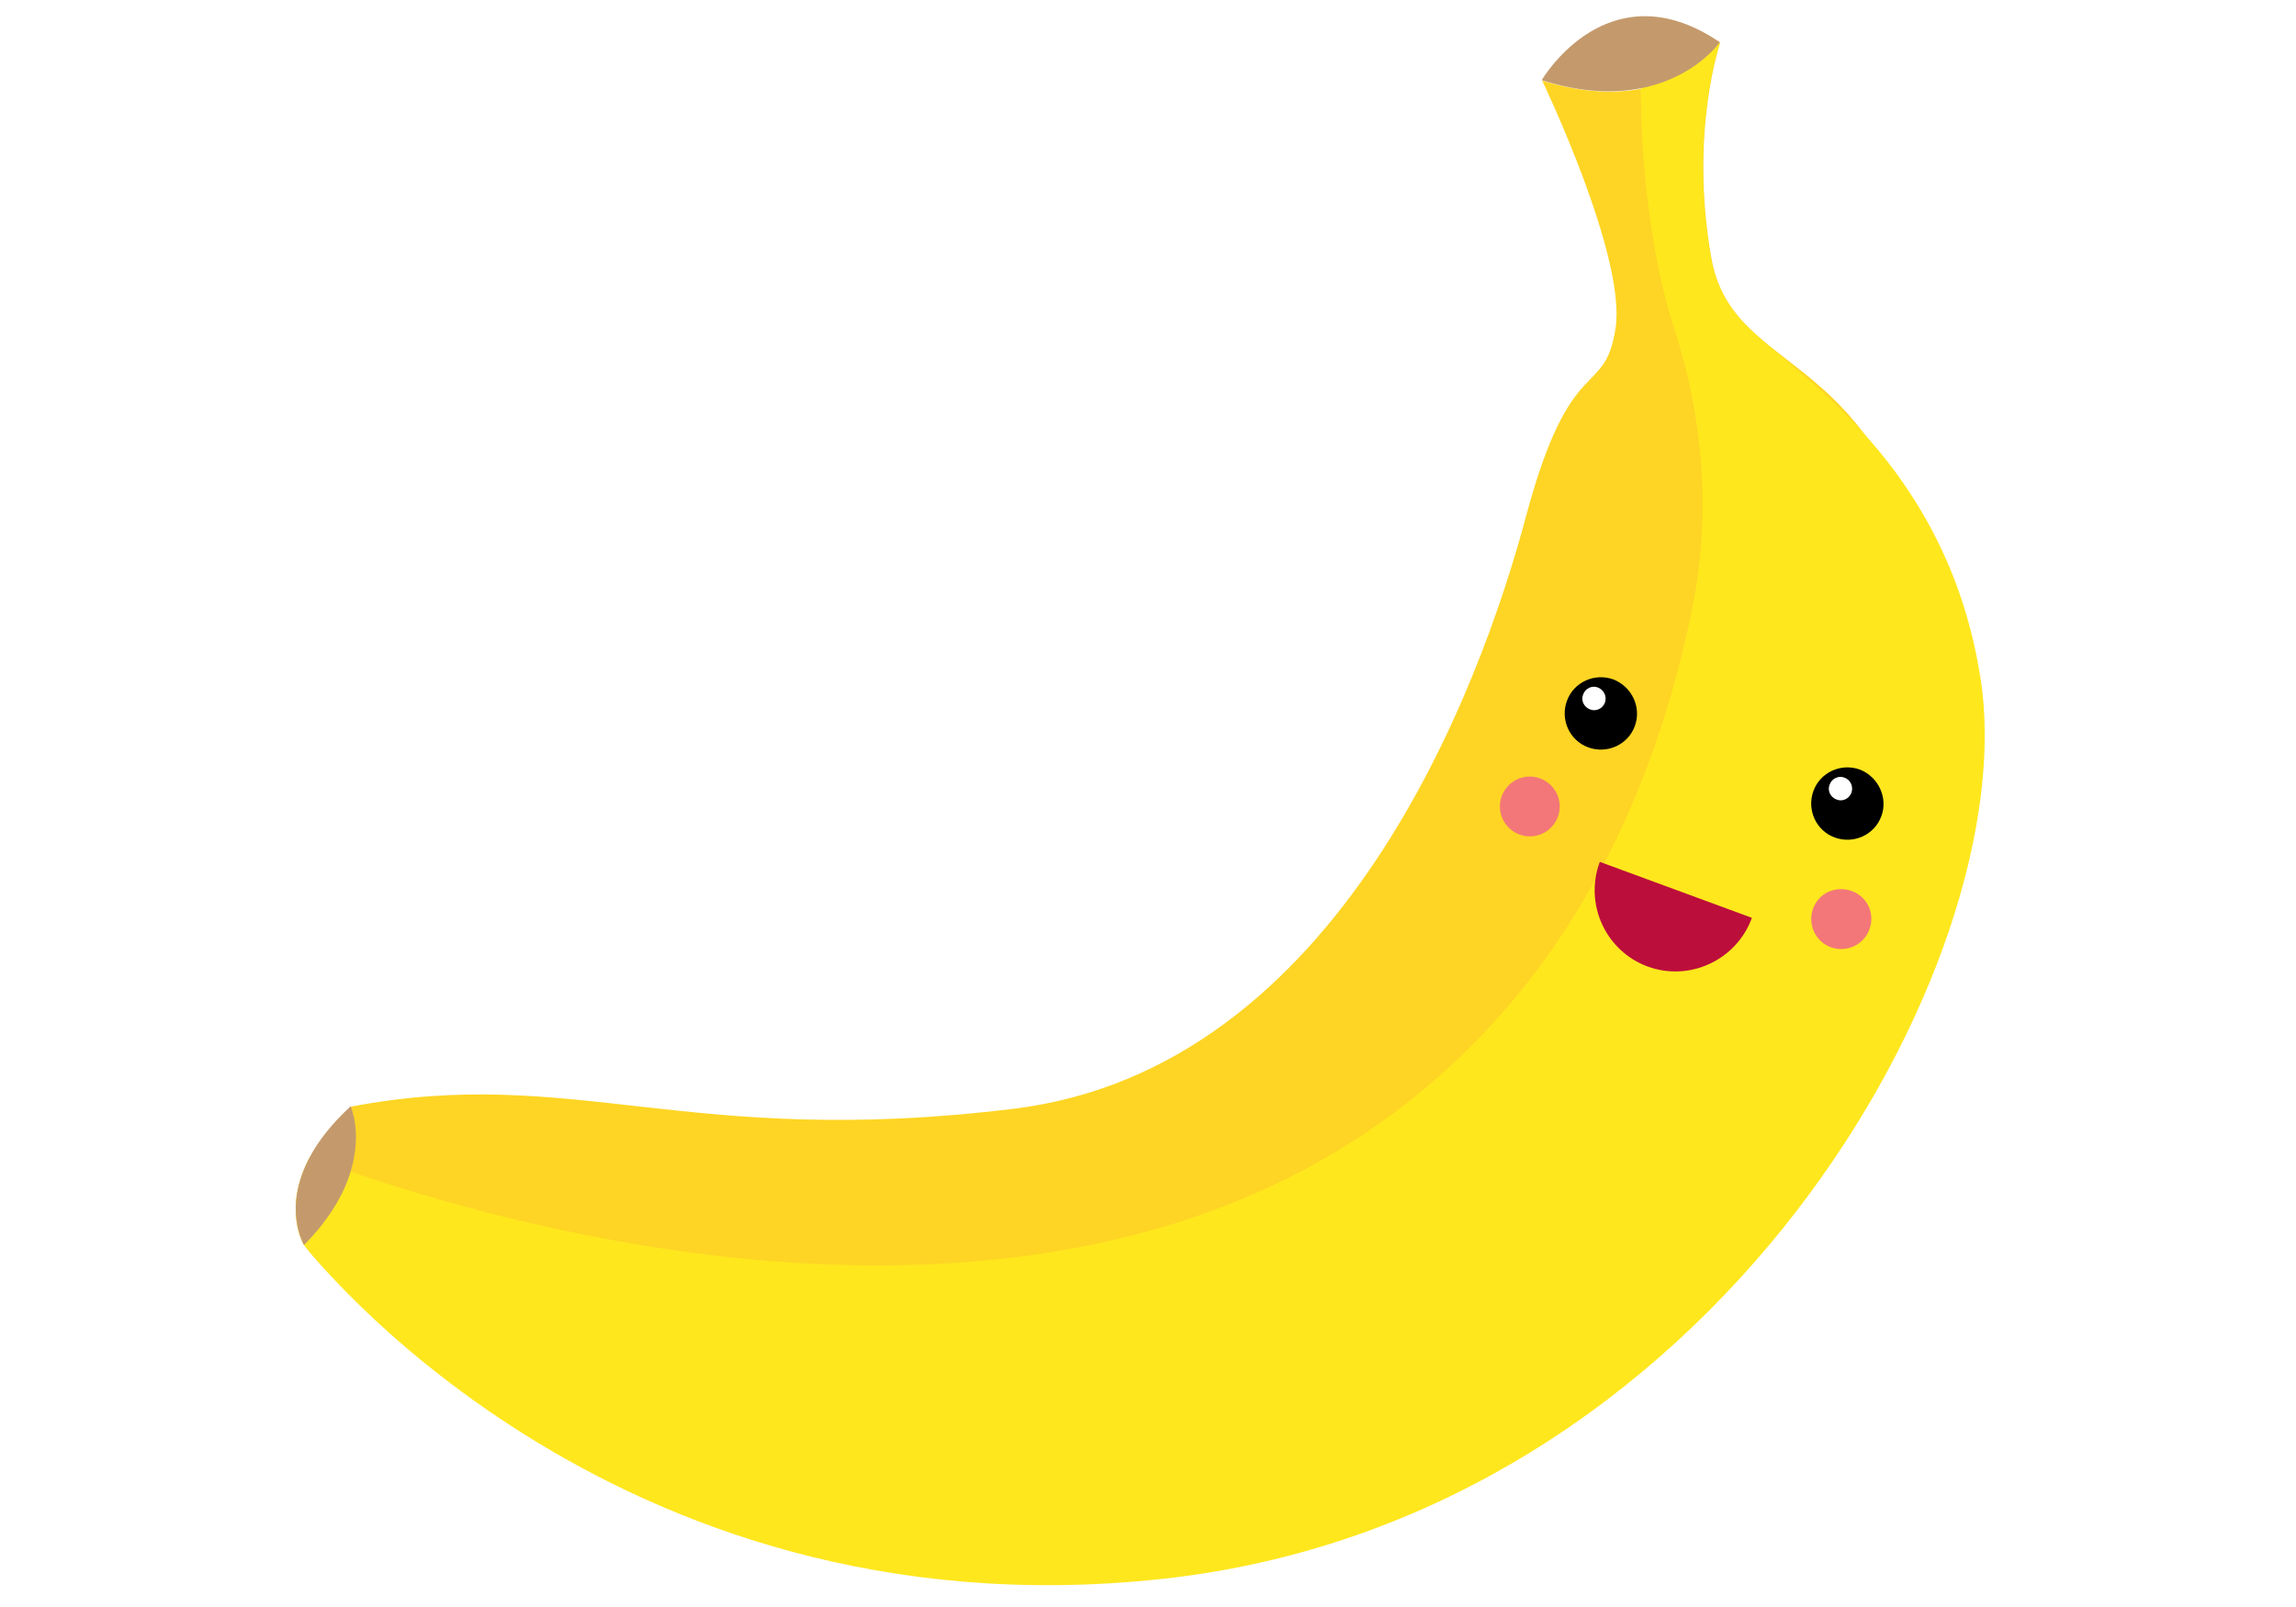 <svg version="1.1" id="Layer_1" x="0px" y="0px" viewBox="0 0 1400 980" enable-background="new 0 0 1400 980" xml:space="preserve" sodipodi:docname="banana.svg" inkscape:version="1.1 (c4e8f9ed74, 2021-05-24)" xmlns:inkscape="http://www.inkscape.org/namespaces/inkscape" xmlns:sodipodi="http://sodipodi.sourceforge.net/DTD/sodipodi-0.dtd" xmlns="http://www.w3.org/2000/svg" xmlns:svg="http://www.w3.org/2000/svg" class="animate-svg"><defs id="defs184"><style>.animate-svg path{-webkit-animation:draw ease-in-out forwards;animation:draw ease-in-out forwards;stroke:#000}.animate-svg{-webkit-animation:fillopacity 3 ease-in-out forwards;animation:fillopacity 3s ease-in-out forwards}@-webkit-keyframes draw{100%{stroke-dashoffset:0}}@keyframes draw{100%{stroke-dashoffset:0}}@-webkit-keyframes fillopacity{0%,70%{fill-opacity:0;stroke-width:0.5%}100%{fill-opacity:1;stroke-width:0}}@keyframes fillopacity{0%,70%{fill-opacity:0;stroke-width:0.5%}100%{fill-opacity:1;stroke-width:0}}</style>
	
	
	
	
	
	
	
	
</defs><sodipodi:namedview id="namedview182" pagecolor="#505050" bordercolor="#eeeeee" borderopacity="1" inkscape:pageshadow="0" inkscape:pageopacity="0" inkscape:pagecheckerboard="0" showgrid="false" inkscape:zoom="0.26938776" inkscape:cx="926.17424" inkscape:cy="694.16667" inkscape:window-width="1366" inkscape:window-height="715" inkscape:window-x="0" inkscape:window-y="25" inkscape:window-maximized="1" inkscape:current-layer="Layer_1"></sodipodi:namedview>

<g id="XMLID_232_" transform="matrix(2.605,0,0,2.605,-2078.084,-1270.814)"><g id="XMLID_231_"><path id="XMLID_246_" fill="#fed524" d="m 868.9,779.3 c 0,0 59.9,79.5 189.9,65.6 130,-13.9 202.4,-144.8 191.9,-211 -7.4,-47 -28.1,-55.6 -41.3,-67.2 -5.4,-4.7 -9.6,-10 -11.1,-18.5 -5.2,-29.4 2.1,-50.4 2.1,-50.4 0,0 -5.7,8.3 -18.5,10.8 -6.1,1.2 -13.8,1 -23.2,-1.9 0,0 19.7,41 17.2,57.9 -2.6,16.9 -10.5,4.9 -21,44.2 -10.5,39.3 -43.3,129.2 -119.9,138.6 -76.7,9.4 -102.9,-10.4 -155.1,-0.5 -4.5,4.2 -7.6,8.2 -9.5,11.8 -6.7,12.1 -1.5,20.6 -1.5,20.6 z" style="stroke-dasharray: 1218.34; stroke-dashoffset: 1218.34; animation-delay: 0s; animation-duration: 2.018s;"></path><path id="XMLID_243_" fill="#ffe71e" d="m 868.9,779.3 c 0,0 70.6,92.1 200.5,78.2 130,-13.9 202.4,-144.8 191.9,-211 -7.4,-47 -38.8,-68.2 -52,-79.8 -5.4,-4.7 -9.6,-10 -11.1,-18.5 -5.2,-29.4 2.1,-50.4 2.1,-50.4 -1.4,-0.9 -2.7,-1.7 -4,-2.4 l -14.5,13.2 c 0,0 0,0 0,0 0,0.9 -0.3,31.2 7.9,56.4 6.8,21 8.5,43.4 4.2,65 -8.6,42.6 -29.5,92.4 -78.4,124.3 -82,53.4 -196.4,21.4 -235.7,7.8 -4,-1.4 -7.2,-2.6 -9.5,-3.5 -6.6,12.2 -1.4,20.7 -1.4,20.7 z" style="stroke-dasharray: 1280.55; stroke-dashoffset: 1280.55; animation-delay: 0.1s; animation-duration: 2.119s;"></path><path id="XMLID_241_" fill="#c49a6c" d="m 1158.6,506.6 c 9.5,3 17.1,3.1 23.2,1.9 12.8,-2.5 18.5,-10.8 18.5,-10.8 -1.4,-0.9 -2.7,-1.7 -4,-2.4 -23.8,-12.6 -37.7,11.3 -37.7,11.3 z" style="stroke-dasharray: 93.886; stroke-dashoffset: 93.886; animation-delay: 0.2s; animation-duration: 0.418s;"></path><path id="XMLID_240_" fill="#c49a6c" d="m 868.9,779.3 c 6.2,-6.3 9.4,-12.2 10.9,-17.2 2.8,-9.2 0,-15.3 0,-15.3 -4.5,4.2 -7.6,8.2 -9.5,11.8 -6.6,12.2 -1.4,20.7 -1.4,20.7 z" style="stroke-dasharray: 72.944; stroke-dashoffset: 72.944; animation-delay: 0.3s; animation-duration: 0.459s;"></path></g><g id="XMLID_233_"><path id="XMLID_265_" fill="#bc0e3b" d="m 1207.8,702.7 c -3.6,9.9 -14.6,15 -24.4,11.4 -9.8,-3.6 -14.9,-14.6 -11.2,-24.5 z" style="stroke-dasharray: 97.785; stroke-dashoffset: 97.785; animation-delay: 0.4s; animation-duration: 0.413s;"></path><g id="XMLID_244_"><g id="XMLID_252_"><path id="XMLID_264_" d="m 1180.4,657.8 c -1.6,4.4 -6.5,6.6 -10.9,5 -4.4,-1.6 -6.6,-6.5 -5,-10.9 1.6,-4.4 6.5,-6.6 10.9,-5 4.3,1.7 6.6,6.5 5,10.9 z" style="stroke-dasharray: 53.234; stroke-dashoffset: 53.234; animation-delay: 0.5s; animation-duration: 0.552s;"></path><path id="XMLID_253_" fill="#ffffff" d="m 1173.4,652.3 c -0.5,1.4 -2.1,2.2 -3.5,1.6 -1.4,-0.5 -2.2,-2.1 -1.6,-3.5 0.5,-1.4 2.1,-2.2 3.5,-1.6 1.4,0.6 2.1,2.1 1.6,3.5 z" style="stroke-dasharray: 17.161; stroke-dashoffset: 17.161; animation-delay: 0.6s; animation-duration: 1.47s;"></path></g><g id="XMLID_245_"><path id="XMLID_251_" d="m 1238.1,678.9 c -1.6,4.4 -6.5,6.6 -10.9,5 -4.4,-1.6 -6.6,-6.5 -5,-10.9 1.6,-4.4 6.5,-6.6 10.9,-5 4.3,1.7 6.6,6.6 5,10.9 z" style="stroke-dasharray: 53.224; stroke-dashoffset: 53.224; animation-delay: 0.7s; animation-duration: 0.552s;"></path><path id="XMLID_250_" fill="#ffffff" d="m 1231.1,673.4 c -0.5,1.4 -2.1,2.2 -3.5,1.6 -1.4,-0.5 -2.2,-2.1 -1.6,-3.5 0.5,-1.4 2.1,-2.2 3.5,-1.6 1.4,0.5 2.1,2.1 1.6,3.5 z" style="stroke-dasharray: 17.181; stroke-dashoffset: 17.181; animation-delay: 0.8s; animation-duration: 1.468s;"></path></g></g><g id="XMLID_234_"><path id="XMLID_238_" fill="#f37778" d="m 1235.3,705.4 c -1.3,3.6 -5.3,5.5 -9,4.2 -3.6,-1.3 -5.5,-5.3 -4.2,-9 1.3,-3.7 5.3,-5.5 9,-4.2 3.7,1.3 5.6,5.3 4.2,9 z" style="stroke-dasharray: 44.182; stroke-dashoffset: 44.182; animation-delay: 0.9s; animation-duration: 0.633s;"></path><circle id="XMLID_235_" transform="matrix(0.974,-0.226,0.226,0.974,-123.073,279.194)" fill="#f37778" cx="1156.1" cy="676.3" r="7"></circle></g></g></g></svg>